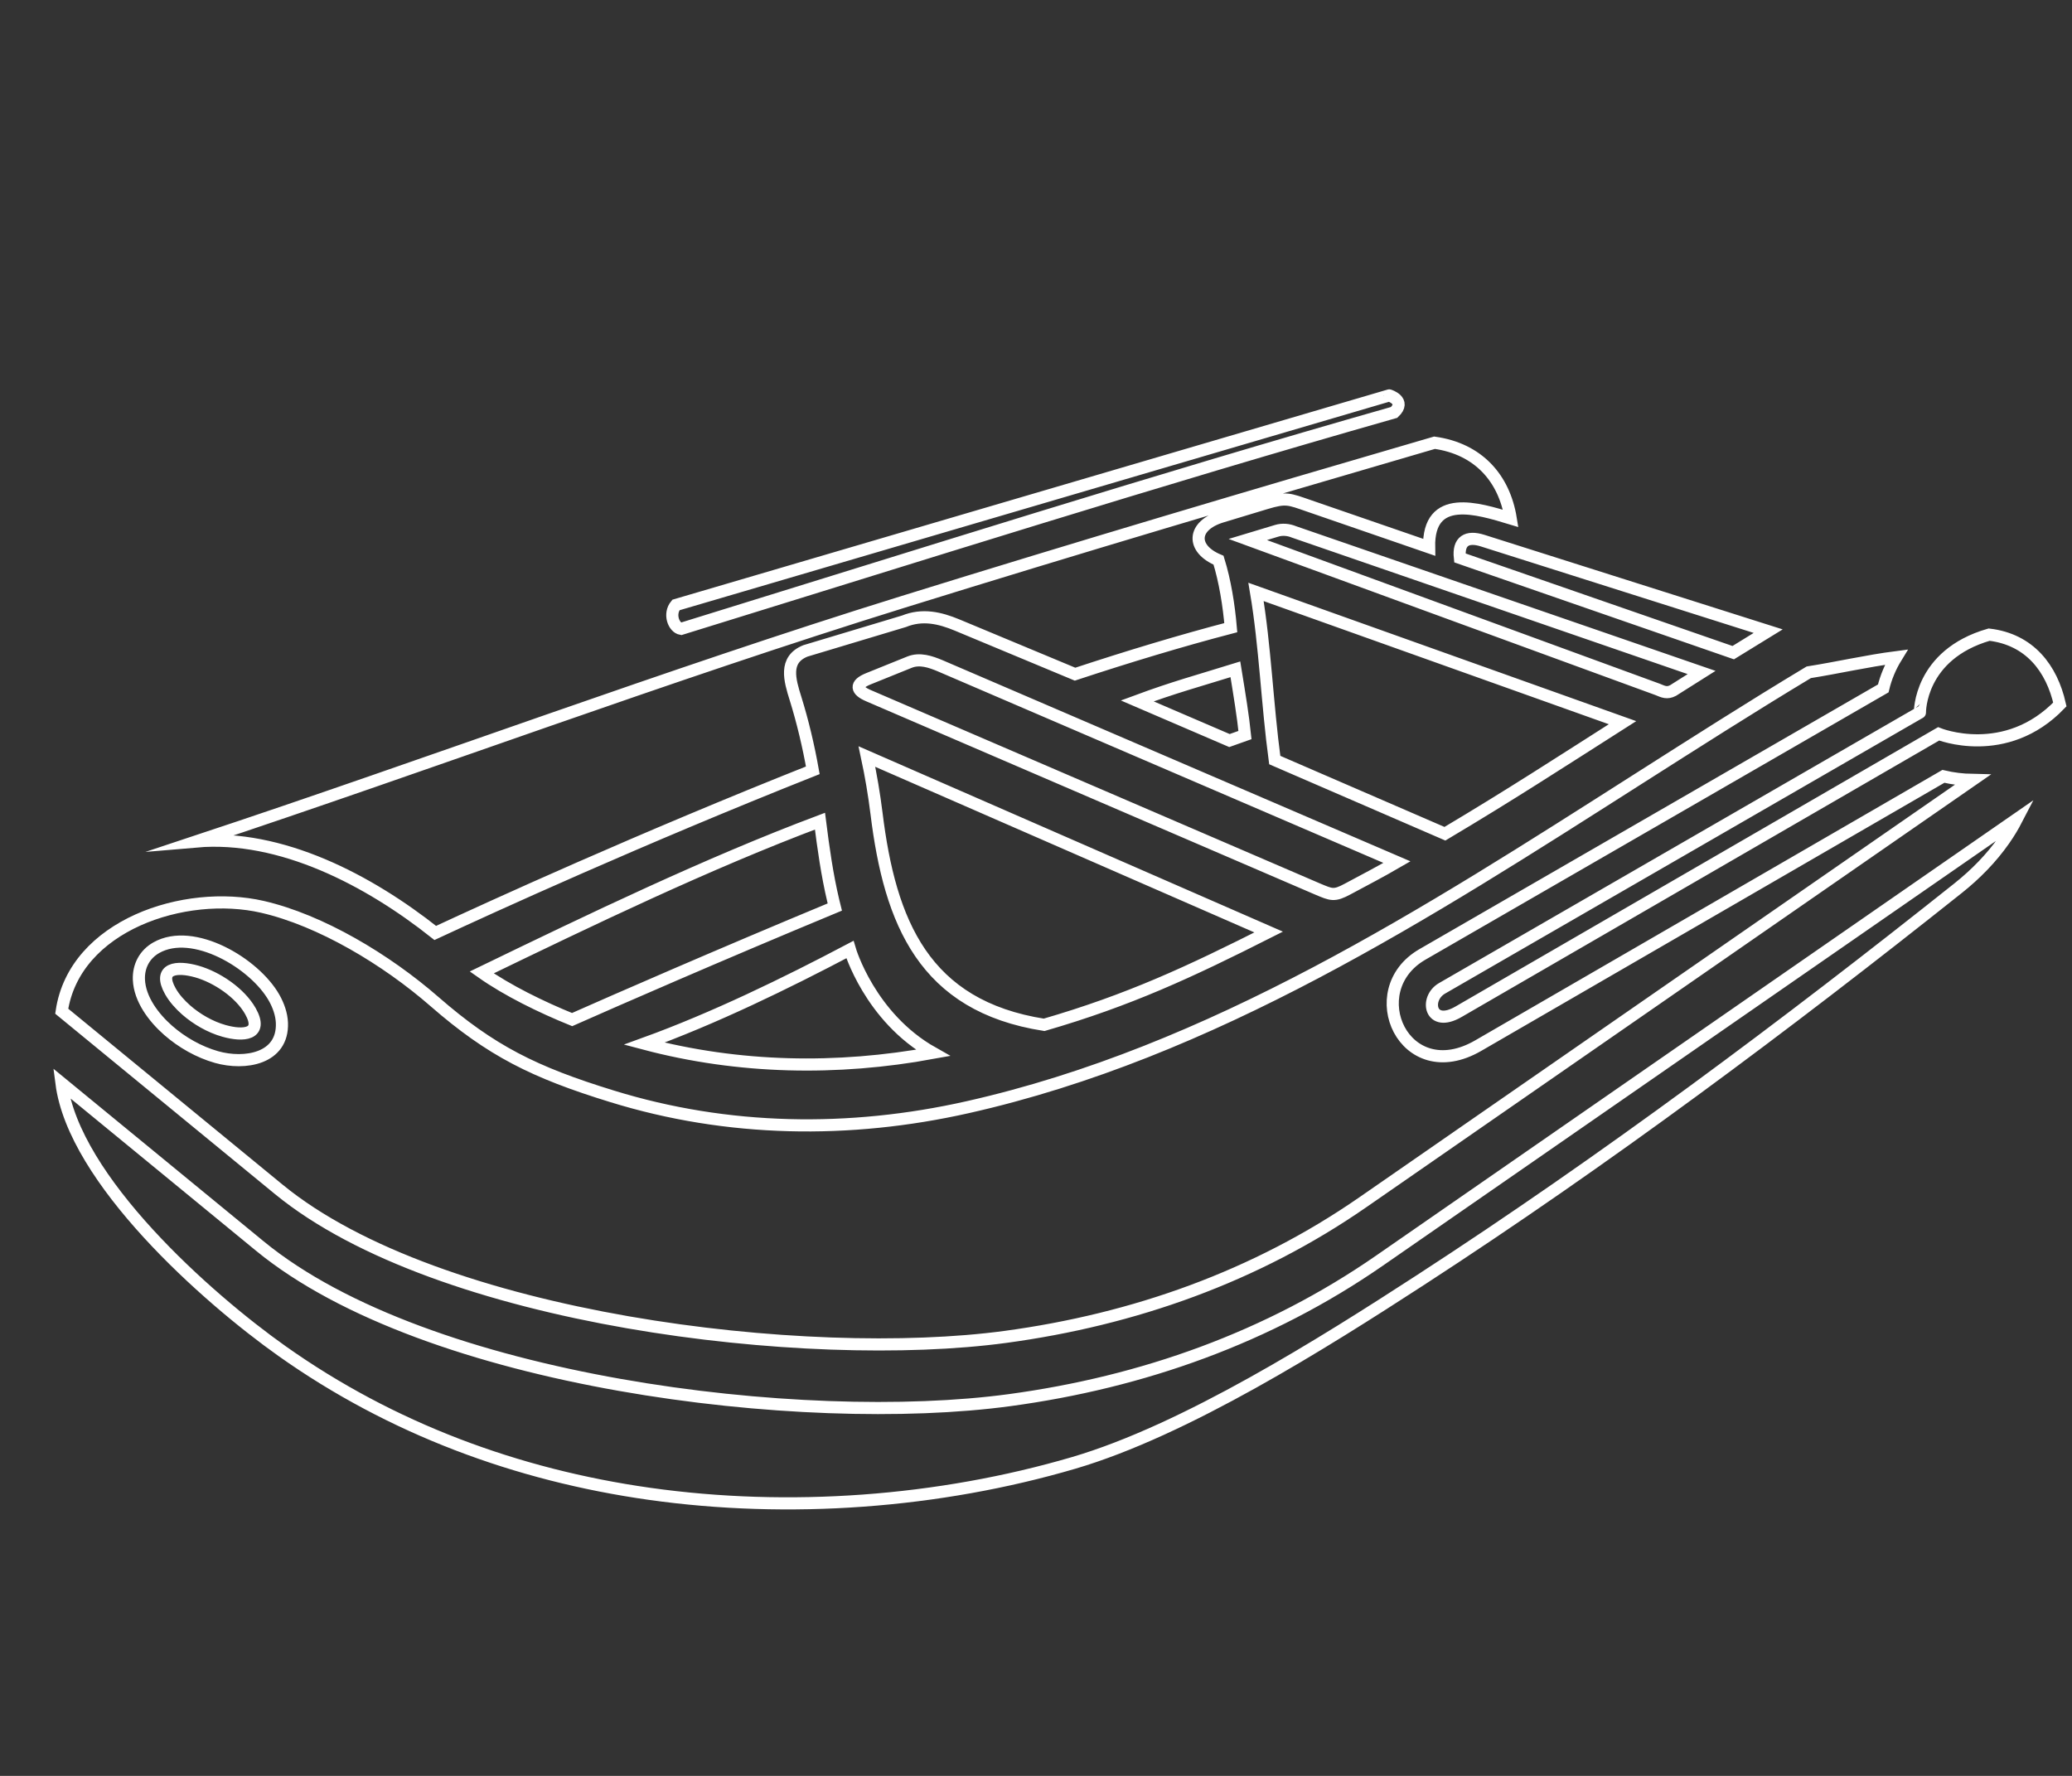 <?xml version="1.0" encoding="utf-8"?>
<!-- Generator: Adobe Illustrator 16.0.0, SVG Export Plug-In . SVG Version: 6.00 Build 0)  -->
<!DOCTYPE svg PUBLIC "-//W3C//DTD SVG 1.1//EN" "http://www.w3.org/Graphics/SVG/1.1/DTD/svg11.dtd">
<svg version="1.1" id="Шар_1" xmlns="http://www.w3.org/2000/svg" xmlns:xlink="http://www.w3.org/1999/xlink" x="0px" y="0px"
	 width="170.731px" height="146.341px" viewBox="0 0 170.731 146.341" enable-background="new 0 0 170.731 146.341"
	 xml:space="preserve">
<rect x="0" y="0" width="170.731" height="146.341" fill="#333333" stroke="none"/>
<path fill="none" stroke="#FFFFFF" stroke-miterlimit="10" d="M5.065,89.261c1.023,7.955,11.973,17.682,18.174,22.074
	c9.008,6.383,19.347,10.215,30.251,11.759c11.497,1.628,23.838,0.724,34.983-2.546c9.195-2.701,20.534-9.85,28.578-15.071
	c15.207-9.871,30.12-21.002,44.314-32.302c1.424-1.135,2.725-2.459,3.771-3.953c0.383-0.546,0.733-1.121,1.043-1.72l-52.506,36.376
	c-9.138,6.331-19.53,10.019-30.5,11.502c-17.008,2.301-48.021-1.425-61.755-12.695L5.065,89.261z M114.877,33.984
	c-19.693,5.605-39.191,11.793-58.754,17.837c-0.605-0.1-1.046-1.227-0.427-1.968l58.775-17.269
	C114.471,32.584,115.896,33.021,114.877,33.984z M101.795,55.155c-3.066,0.953-5.044,1.478-8.087,2.603l7.599,3.267l1.278-0.454
	C102.422,58.997,102.157,57.38,101.795,55.155z M142.816,53.782c0.959-0.594,1.918-1.186,2.879-1.773l-23.525-7.458
	c-1.285-0.407-2.032,0.024-1.876,1.423L142.816,53.782z M140.209,55.416l-33.593-11.587c-0.448-0.185-0.952-0.23-1.416-0.09
	l-2.383,0.719l33.763,12.35c0.487,0.203,0.782,0.349,1.276,0.095C138.631,56.411,139.418,55.914,140.209,55.416z M119.061,68.704
	l-14.024-6.073c-0.621-4.596-0.789-9.391-1.542-13.853l30.198,10.774C128.385,62.935,124.47,65.482,119.061,68.704z M115.107,71.042
	c-1.407,0.817-2.719,1.496-4.072,2.223c-1.113,0.597-1.329,0.472-2.468-0.005L71.55,57.322c-0.982-0.423-1.142-0.924-0.002-1.385
	l3.393-1.371c0.845-0.341,1.727-0.038,2.524,0.295L115.107,71.042z M86.034,84.451c-9.89-1.547-12.701-8.424-13.81-17.424
	c-0.193-1.553-0.458-3.125-0.792-4.684l33.105,14.461C98.036,80.088,93.028,82.423,86.034,84.451z M53.083,86.001
	c5.715-2.069,11.663-4.964,16.948-7.752c0,0,1.63,5.583,6.835,8.514C68.976,88.208,60.888,88.07,53.083,86.001z M149.04,55.4
	c2.412-0.381,4.786-0.933,7.212-1.246c-0.488,0.794-0.856,1.658-1.072,2.574l-37.974,21.92c-5.141,2.968-1.497,11.045,4.601,7.515
	l38.327-22.188c0.789,0.184,1.589,0.28,2.391,0.296L112.29,99.076c-8.821,6.111-18.853,9.657-29.44,11.09
	C66.55,112.369,36.134,108.809,22.96,98L5.086,83.328c1.06-7.108,10.163-10.066,16.537-8.6c4.808,1.106,10.212,4.347,14.183,7.811
	c4.649,4.049,8.201,5.827,14.623,7.802c9.519,2.944,19.55,3.092,29.288,0.901c20.182-4.537,37.928-16.01,55.154-26.98
	C139.566,61.273,144.271,58.27,149.04,55.4z M22.587,82.22c0.354,0.627,0.615,1.346,0.643,2.072c0.109,2.97-3.07,3.472-5.384,2.816
	c-1.453-0.411-2.867-1.214-4-2.21c-1.17-1.03-2.341-2.561-2.401-4.182c-0.041-1.116,0.474-2.079,1.44-2.625
	C15.917,76.383,20.975,79.368,22.587,82.22z M20.633,83.321c1.098,1.956-0.596,2.077-2.178,1.628
	c-1.132-0.318-2.246-0.959-3.127-1.733c-0.492-0.436-0.963-0.954-1.286-1.524c-1.088-1.93,0.529-2.099,2.177-1.634
	C17.859,80.524,19.772,81.804,20.633,83.321z M163.901,52.297c3.343,0.394,5.163,2.78,5.83,5.754
	c-4.479,4.653-9.992,2.422-9.992,2.422l-39.55,22.897c-2.379,1.377-2.815-1.089-1.369-1.924l39.38-22.73
	C158.2,58.716,158.122,53.965,163.901,52.297z M39.694,80.133c8.979-4.345,18.587-8.978,27.871-12.466
	c0.278,2.199,0.588,4.422,1.098,6.568l0.125,0.507c-9.804,4.072-18.006,7.665-21.647,9.276
	C44.595,82.986,41.82,81.628,39.694,80.133z M16.175,69.339C35.624,62.894,54.81,55.688,74.4,49.602
	c14.349-4.459,28.752-8.731,43.175-12.936l0.63-0.183c3.606,0.506,5.738,2.919,6.277,6.239c-2.708-0.816-6.814-2.123-6.725,2.378
	l-9.913-3.418c-1.648-0.568-1.87-0.719-3.562-0.205l-3.607,1.092c-2.461,0.746-2.536,2.646-0.268,3.595
	c0.532,1.715,0.849,3.695,1.009,5.559c-4.105,1.075-8.434,2.382-12.833,3.833l-9.717-4.05c-1.446-0.6-2.867-0.921-4.38-0.308
	l-8.121,2.44c-1.802,0.726-1.289,2.408-0.812,3.934c0.589,1.892,1.068,3.914,1.421,5.905C52.742,69.127,40.477,74.734,35.866,76.88
	C30.381,72.526,23.148,68.738,16.175,69.339z"/>
</svg>
